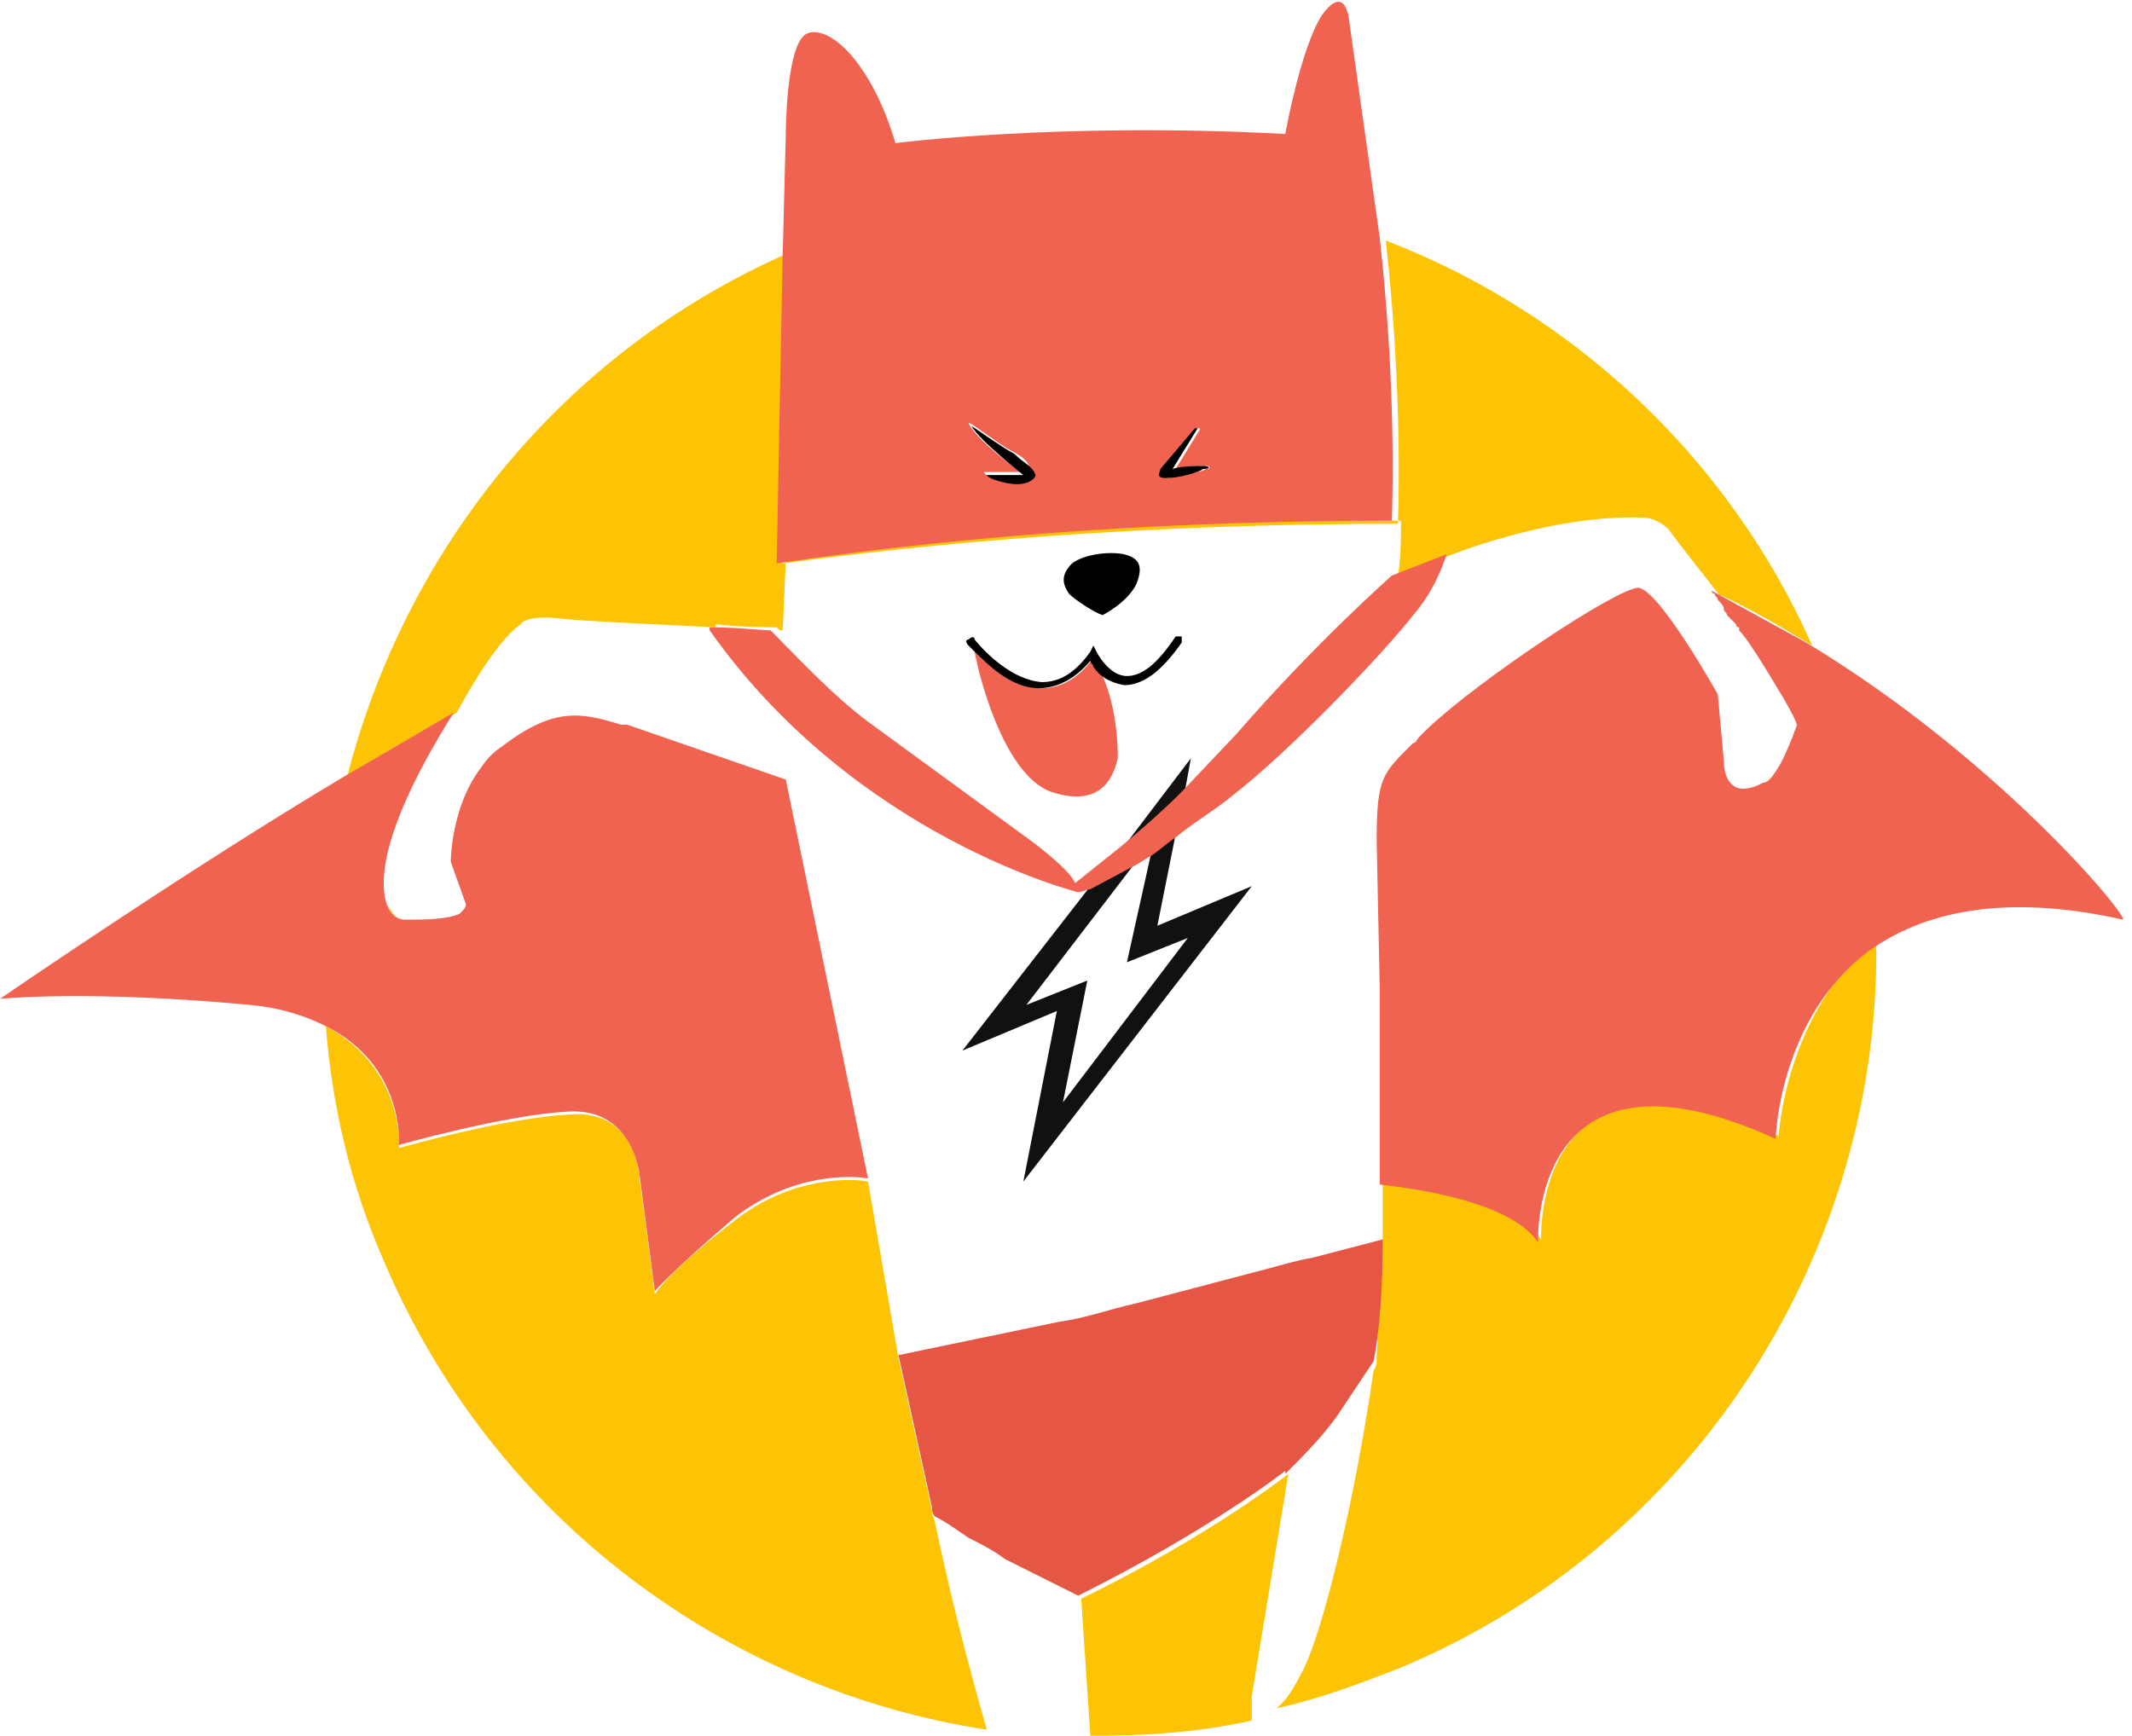 <svg xmlns="http://www.w3.org/2000/svg" viewBox="0 0 70 57"><path d="M56.8 20.1l.2.2c-.1 0-.2-.1-.2-.2zm-.4-.4c.1.1.2.2.2.3 0-.1-.1-.2-.2-.3zM34.8 43.5l2.5-.6 3.8-1-3.8 1-2.5.6zm11.9-19.3c-.1.1-.1.2-.2.2l.2-.2zm-26.1-.3h-.2c.1-.1.2 0 .2 0 1.4.4 5.2 1.8 5.2 1.8l-5.2-1.8zm37.9 1c.3-.5.5-1.2.5-1.2-.1-.3-.3-.5-.4-.8.1.2.3.5.4.8 0 0-.2.7-.5 1.2zm-43.6 3.4l.5 1.4c0 .1-.1.2-.2.3.1-.1.2-.1.2-.3-.1-.4-.5-1.4-.5-1.4s0-1.8 1-3.1c-1.1 1.3-1 3.1-1 3.1zm.1-4.9s1.2-2.3 2.1-2.9c0 0 .1-.3 1.2-.2.7.1 3.3.2 5.2.3v-.1c.9.1 1.7.1 2 .1l.1.1h.1l.1-2.3c6.7-.9 13.4-1.4 20.2-1.3 0 .6 0 1.2-.1 1.8 0 0 .7-.3 1.8-.7 1.6-.6 4.1-1.3 6.3-1.2 0 0 .4 0 .8.4.2.3 1 1.3 1.7 2.2 0 0 0-.1-.1-.1 1.1.5 2.1 1.1 3.1 1.7-2.8-6.3-8-11-14-13.3.3 2.7.5 6 .4 9.3-6.7 0-13.5.4-20.2 1.3l.2-10.2c-7.5 3.3-12.6 9.8-14.5 17.2 1.2-.8 2.5-1.5 3.6-2.1zm42-2.9c0 .1.1.1.1.1l-.1-.1zm-44.3 9.2c.1.3.3.5.6.5-.3 0-.4-.2-.6-.5zm29.6 18.7s-2.5 2-6.8 4.1l.3 4.5c1.8 0 3.5-.1 5.3-.5v-.8l1.2-7.3c.6-.5 1.2-1.2 1.7-1.9-.5.7-1.1 1.4-1.7 1.9zm-11.7 1.2l-1.1-5-1-5.8c-.5-.1-2.5-.2-4.4 1.3-2.2 1.7-2.6 2.4-2.6 2.4l-.5-3.8s-.1-2.3-2.3-2.1c-2.1.1-5.6 1.1-5.6 1.1s.2-2.6-2.4-4c.2 2.6.8 5.2 1.9 7.7 3.6 8.5 11.3 14.1 19.8 15.4-.6-2.1-1.2-4.4-1.7-6.8 0-.1-.1-.2-.1-.4zm27.8-12.3c-8.1-3.7-7.8 3.4-7.8 3.4-.8-1.2-3.4-1.7-5.2-1.9v-2 3.8l-2.3.6 2.3-.6-.2 4c0 .1 0 .3-.1.4-.6 4.2-1.7 8.8-2.4 10-.2.4-.5.9-.8 1.1 1.4-.3 2.7-.8 4-1.3 9.9-4.1 15.9-13.9 15.7-24-3 2.5-3.2 6.5-3.2 6.5zm-13-4.1v.6-.6zm0-.8v.5-.5zM58 25.7c-.2.1-.4.2-.7.2.2 0 .5-.1.7-.2zm-12.6 8.4v.7-.7zm12.8-8.6s-.1.1-.2.1c.1 0 .1 0 .2-.1zM45.4 35v.8-.8zm-32.3-7.9c-.1 0-.1 0 0 0-.1 0-.1 0 0 0zm32.3 8.8v.8-.8z" fill="#fdc305"/><path d="M59.3 21.1l-3.1-1.7s0 .1.1.1c0 .1.1.1.1.2.1.1.2.2.2.3s.1.1.1.2l.3.3c0 .1.1.1.1.1v.1c.3.3.9 1.3 1.5 2.3.1.2.3.5.4.8 0 0-.2.6-.5 1.2-.1.2-.3.5-.4.6 0 0-.1.1-.2.1-.2.1-.4.2-.7.2s-.6-.3-.6-.9l-.2-2.2s-1.9-3.4-2.6-3.5c-.7 0-5.2 3-6.9 4.6l-.3.3c-.1.1-.1.2-.2.2-1 1-1.2 1.1-1.2 3.2l.1 4.8v6.5c1.8.2 4.4.7 5.2 1.9 0 0-.3-7.1 7.8-3.4 0 0 .1-4 3.1-6.2 1.7-1.2 4.3-1.9 8.3-1 .2-.1-4.1-5.3-10.4-9.1zm-13.6-4c.1-3.3-.1-6.6-.4-9.3l-1-7.1s-.1-1.3-.9-.2c-.7 1.1-1.2 3.9-1.2 3.9-7.4-.4-12.8.3-12.8.3-.8-2.7-2.2-3.9-2.9-3.6s-.7 3.3-.7 3.3l-.1 3.9-.2 10.2c6.7-1 13.5-1.4 20.2-1.4zm-12.4-1.3c-.4 0-.9-.1-1-.3h1.2s-1.4-1-1.7-1.6c0-.1 1 .7 1.4.9s.6.4.6.6c.1.3-.2.4-.5.4zm6.3-.4c-.1.1-.9.2-1.2.3-.4 0-.2-.2-.2-.3s1.1-1.3 1.1-1.3c.1-.1.1 0 .1 0l-.8 1.3c.3-.1.8-.1 1-.1.1 0 .2.1 0 .1z" fill="#f06351"/><path fill="#e55645" d="M45.4 40.7l-2.3.6c-.6.1-1.2.3-2 .5l-3.8 1c-.9.2-1.7.5-2.5.6l-5.3 1.1 1.1 5c0 .1 0 .2.1.3.4.2.8.5 1.1.7.4.2.8.4 1.2.7l2.4 1.2c4.4-2.2 6.8-4.1 6.8-4.1v.1c.6-.6 1.2-1.2 1.7-1.9l1.2-1.8c.2-1 .3-2.4.3-4z"/><path d="M33.3 14.9c-.4-.2-1.5-1-1.4-.9.3.5 1.7 1.6 1.7 1.6h-1.2c0 .1.6.3 1 .3s.6-.2.6-.3c-.1-.3-.4-.4-.7-.7zm6.2.4c-.2 0-.7 0-1 .1l.8-1.3s0-.1-.1 0l-1.1 1.3c0 .1-.2.3.2.3s1.1-.2 1.2-.3c.3 0 .2-.1 0-.1zm-3.3 4.9s.8-.4 1.1-1c.3-.7 0-.9-.4-1-.5-.1-1.3 0-1.7.3-.4.4-.3.7-.1 1 .2.2.8.6 1.1.7z"/><path fill="#f06351" d="M34.2 22.6c-1 0-1.8-.8-2.2-1.2.1.6.9 4 2.5 4.6 1.8.6 2.1-.7 2.2-1.1 0-.3 0-1.9-.7-3.1-.1-.1-.1-.1-.1-.2-.5.7-1.1 1-1.7 1z"/><path d="M32 21.4c.4.4 1.2 1.2 2.1 1.2.6 0 1.2-.3 1.7-.9 0 .1.1.1.1.2.2.3.5.5 1 .6.6 0 1.2-.4 1.9-1.4v-.2h-.2c-.6.9-1.1 1.3-1.6 1.3-.6 0-1-.8-1-.8l-.1-.2-.1.2c-.5.7-1 1-1.6 1C33 22.3 32 21 32 21c0-.1-.1-.1-.2 0-.1 0-.1.1 0 .2l.2.2z"/><path d="M36.9 27.8l2-1.8.2-1.1-2.2 2.9zm.1 3.8l2-.8-4.1 5.4.8-4-2 .8 3.6-4.7c-.6.4-1.1.7-1.5.8l-4.2 5.4 3.1-1.3-1.1 5.6 7.5-9.7-3.1 1.3.6-3c-.3.2-.6.4-.8.6l-.8 3.6z" fill="#111"/><path d="M35.4 29.3c.1 0 .3-.1.4-.1l1.5-.8c.2-.1.3-.2.5-.3.3-.2.5-.4.8-.6.6-.5 1.3-.9 1.9-1.4 1.8-1.4 4.8-4.5 5.9-5.9.6-.7.9-1.4 1.1-2l-1.8.7s-2.5 2.2-5.1 5.2L38.8 26c-.7.7-1.4 1.3-2 1.8L35.3 29c-.2-.5-1.6-1.5-1.6-1.5l-5.2-3.8c-1.2-.9-2.3-2.1-3.1-2.9l-.1-.1c-.3 0-1.1-.1-2-.1v.1c4.8 6.8 12.1 8.6 12.1 8.6zm-22.3 8.3s3.5-1 5.6-1.1 2.3 2.1 2.3 2.1l.5 3.8s.5-.6 2.6-2.4c1.9-1.5 3.9-1.4 4.4-1.3l-2.7-13.1-5.2-1.8h-.2c-1.3-.4-2.2-.6-3.9.7-.3.2-.5.4-.7.7-1 1.3-1 3.1-1 3.1l.5 1.4c0 .1-.1.2-.2.3-.4.2-1.2.2-1.8.2-.3 0-.5-.2-.6-.5-.2-.6-.1-1.5.3-2.6.6-1.7 1.9-3.7 1.9-3.7l-3.6 2.1C6.1 28.6 0 32.8 0 32.8s2.9-.3 8.2.2c1.1.1 1.9.4 2.5.7 2.6 1.3 2.4 3.9 2.4 3.9z" fill="#f06351"/></svg>
